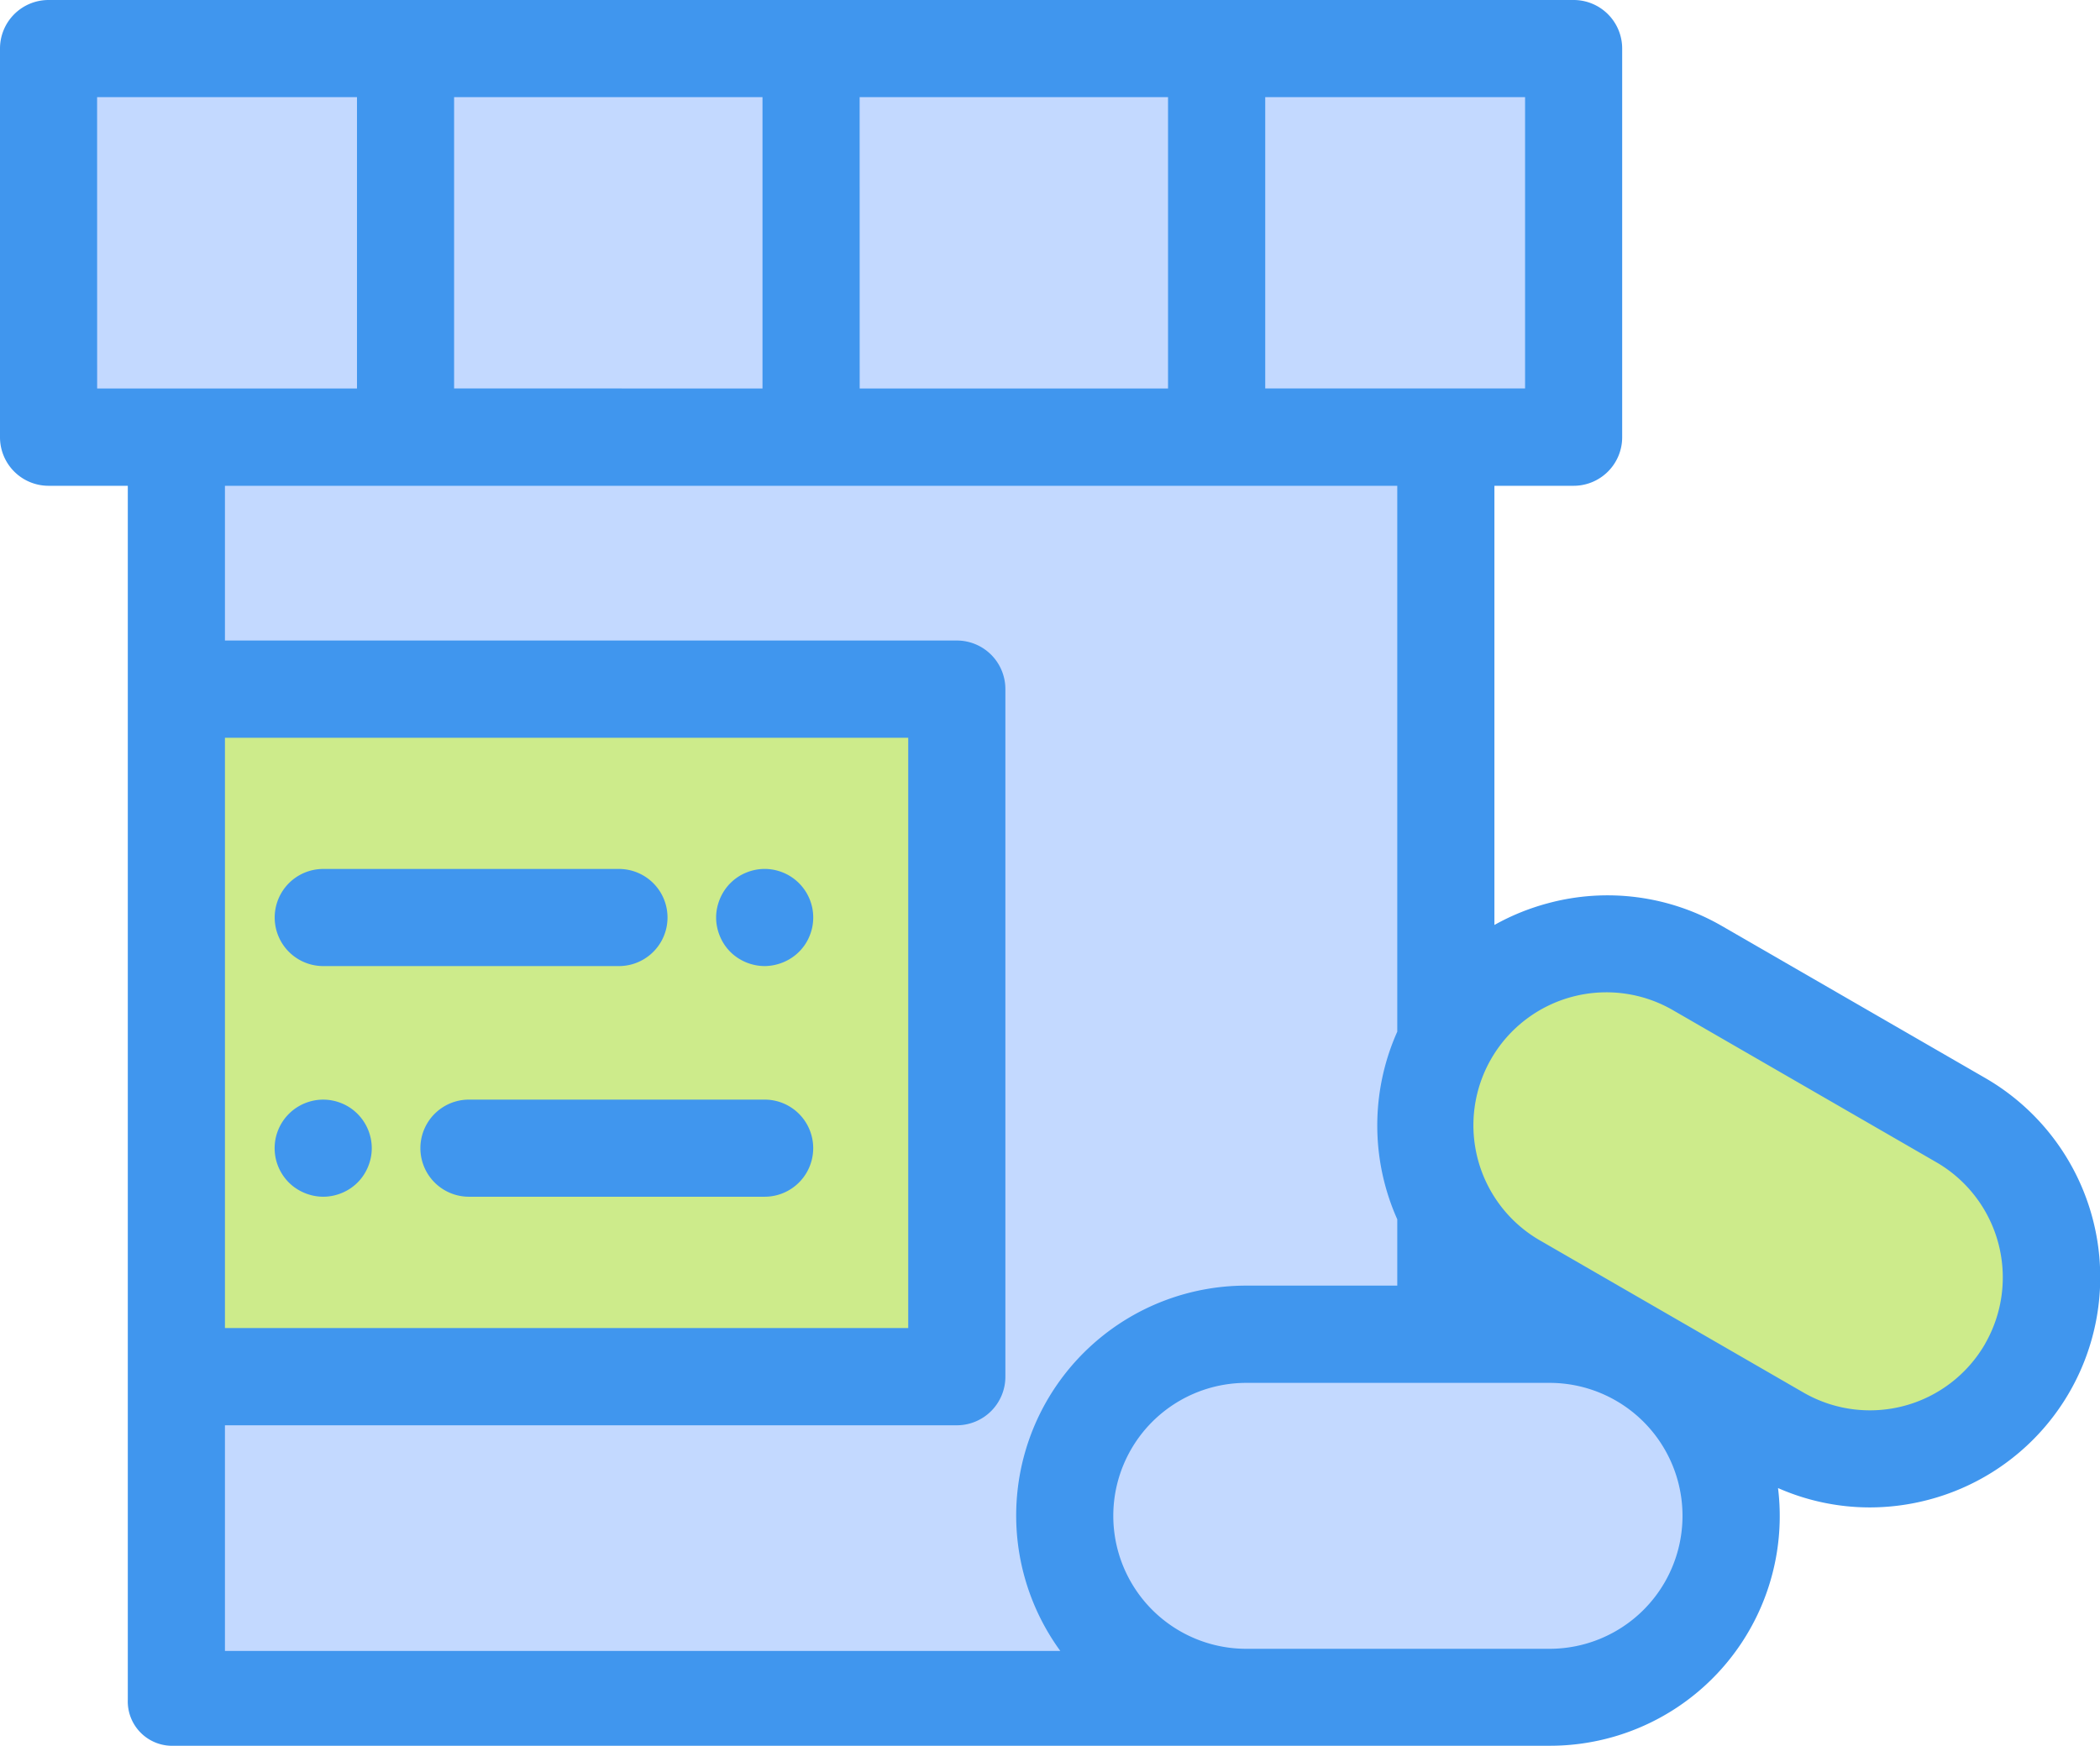 <svg xmlns="http://www.w3.org/2000/svg" width="50.001" height="41.576" viewBox="0 0 50.001 41.576">
  <g id="pharma-companies" transform="translate(-45 -665)">
    <rect id="Rectangle_7637" data-name="Rectangle 7637" width="30.227" height="33.536" transform="translate(49.199 671.938)" fill="#c3d9ff"/>
    <rect id="Rectangle_7638" data-name="Rectangle 7638" width="18.583" height="16.374" transform="translate(49.199 681.409)" fill="#cdeb8b"/>
    <path id="Path_77391" data-name="Path 77391" d="M75.175,257.344h-7.04a1.156,1.156,0,1,1,0-2.313h7.04a1.156,1.156,0,0,1,0,2.313Z" transform="translate(-15.438 430.663)" fill="#4096ee"/>
    <path id="Path_77392" data-name="Path 77392" d="M175.743,257.344a1.138,1.138,0,0,1-.225-.023,1.167,1.167,0,0,1-.216-.066,1.146,1.146,0,0,1-.2-.106,1.122,1.122,0,0,1-.319-.319,1.14,1.14,0,0,1-.106-.2,1.172,1.172,0,0,1-.066-.216,1.116,1.116,0,0,1,0-.452,1.2,1.2,0,0,1,.066-.216,1.18,1.18,0,0,1,.106-.2,1.112,1.112,0,0,1,.143-.176,1.182,1.182,0,0,1,.176-.145,1.139,1.139,0,0,1,.2-.106,1.171,1.171,0,0,1,.216-.066,1.144,1.144,0,0,1,.452,0,1.223,1.223,0,0,1,.216.066,1.158,1.158,0,0,1,.626.626,1.2,1.2,0,0,1,.066.216,1.174,1.174,0,0,1,0,.452,1.167,1.167,0,0,1-.066.216,1.147,1.147,0,0,1-.106.2,1.182,1.182,0,0,1-.145.176,1.105,1.105,0,0,1-.176.143,1.172,1.172,0,0,1-.2.106,1.224,1.224,0,0,1-.216.066A1.153,1.153,0,0,1,175.743,257.344Z" transform="translate(-112.537 430.663)" fill="#4096ee"/>
    <path id="Path_77393" data-name="Path 77393" d="M110.7,313.592h-7.04a1.156,1.156,0,0,1,0-2.313h7.04a1.156,1.156,0,0,1,0,2.313Z" transform="translate(-47.494 379.908)" fill="#4096ee"/>
    <path id="Path_77394" data-name="Path 77394" d="M68.137,313.592a1.159,1.159,0,0,1-.227-.023,1.222,1.222,0,0,1-.216-.066,1.181,1.181,0,0,1-.2-.106,1.111,1.111,0,0,1-.176-.143,1.164,1.164,0,0,1-.317-.592,1.232,1.232,0,0,1-.022-.225,1.245,1.245,0,0,1,.022-.227,1.194,1.194,0,0,1,.066-.216,1.158,1.158,0,0,1,.626-.626,1.225,1.225,0,0,1,.216-.066,1.144,1.144,0,0,1,.452,0,1.168,1.168,0,0,1,.216.066,1.146,1.146,0,0,1,.2.106,1.186,1.186,0,0,1,.176.145,1.163,1.163,0,0,1,.339.818,1.139,1.139,0,0,1-.023.225,1.167,1.167,0,0,1-.066.216,1.187,1.187,0,0,1-.106.2,1.122,1.122,0,0,1-.319.319,1.141,1.141,0,0,1-.2.106,1.17,1.17,0,0,1-.216.066A1.131,1.131,0,0,1,68.137,313.592Z" transform="translate(-15.44 379.908)" fill="#4096ee"/>
    <rect id="Rectangle_7639" data-name="Rectangle 7639" width="36.312" height="9.251" transform="translate(46.156 666.156)" fill="#c3d9ff"/>
    <path id="Path_77395" data-name="Path 77395" d="M259.6,372.819h0a4.323,4.323,0,0,1,4.323-4.323h7.22a4.323,4.323,0,0,1,4.323,4.323h0a4.323,4.323,0,0,1-4.323,4.323h-7.22A4.323,4.323,0,0,1,259.6,372.819Z" transform="translate(-189.244 328.278)" fill="#c3d9ff"/>
    <path id="Path_77396" data-name="Path 77396" d="M348.187,275.541h0a4.323,4.323,0,0,0,1.582,5.905l6.252,3.61a4.323,4.323,0,0,0,5.905-1.582h0a4.323,4.323,0,0,0-1.582-5.905l-6.252-3.61A4.323,4.323,0,0,0,348.187,275.541Z" transform="translate(-268.661 414.107)" fill="#cdeb8b"/>
    <path id="Path_77397" data-name="Path 77397" d="M47.262,68.8l-6.252-3.61a5.443,5.443,0,0,0-4.158-.547,5.518,5.518,0,0,0-1.27.516V54.7h1.886a1.156,1.156,0,0,0,1.156-1.156V44.287a1.156,1.156,0,0,0-1.156-1.156H1.156A1.156,1.156,0,0,0,0,44.287v9.251A1.156,1.156,0,0,0,1.156,54.7H3.043V83.606a1.057,1.057,0,0,0,1.1,1.1l32.754,0a5.47,5.47,0,0,0,5.438-6.137,5.422,5.422,0,0,0,2.181.461,5.51,5.51,0,0,0,1.427-.189A5.479,5.479,0,0,0,47.262,68.8ZM36.312,52.382H30.125V45.444h6.187Zm-25.5,0V45.444h7.343v6.939Zm9.656-6.938h7.343v6.939H20.469Zm-18.156,0H8.5v6.939H2.313ZM5.356,60.7H21.625V74.758H5.356Zm0,16.374H22.782a1.156,1.156,0,0,0,1.156-1.156V59.541a1.156,1.156,0,0,0-1.156-1.156H5.356V54.7H33.269V67.7a5.48,5.48,0,0,0,0,4.469v1.579H29.674a5.475,5.475,0,0,0-4.428,8.7H5.356Zm31.538,5.323h-7.22a3.166,3.166,0,1,1,0-6.333h7.22a3.166,3.166,0,1,1,0,6.333Zm10.371-7.262a3.166,3.166,0,0,1-4.325,1.159l-6.252-3.61A3.166,3.166,0,1,1,39.853,67.2l6.252,3.61A3.17,3.17,0,0,1,47.265,75.133Z" transform="translate(45 621.869)" fill="#4096ee"/>
  </g>
</svg>
